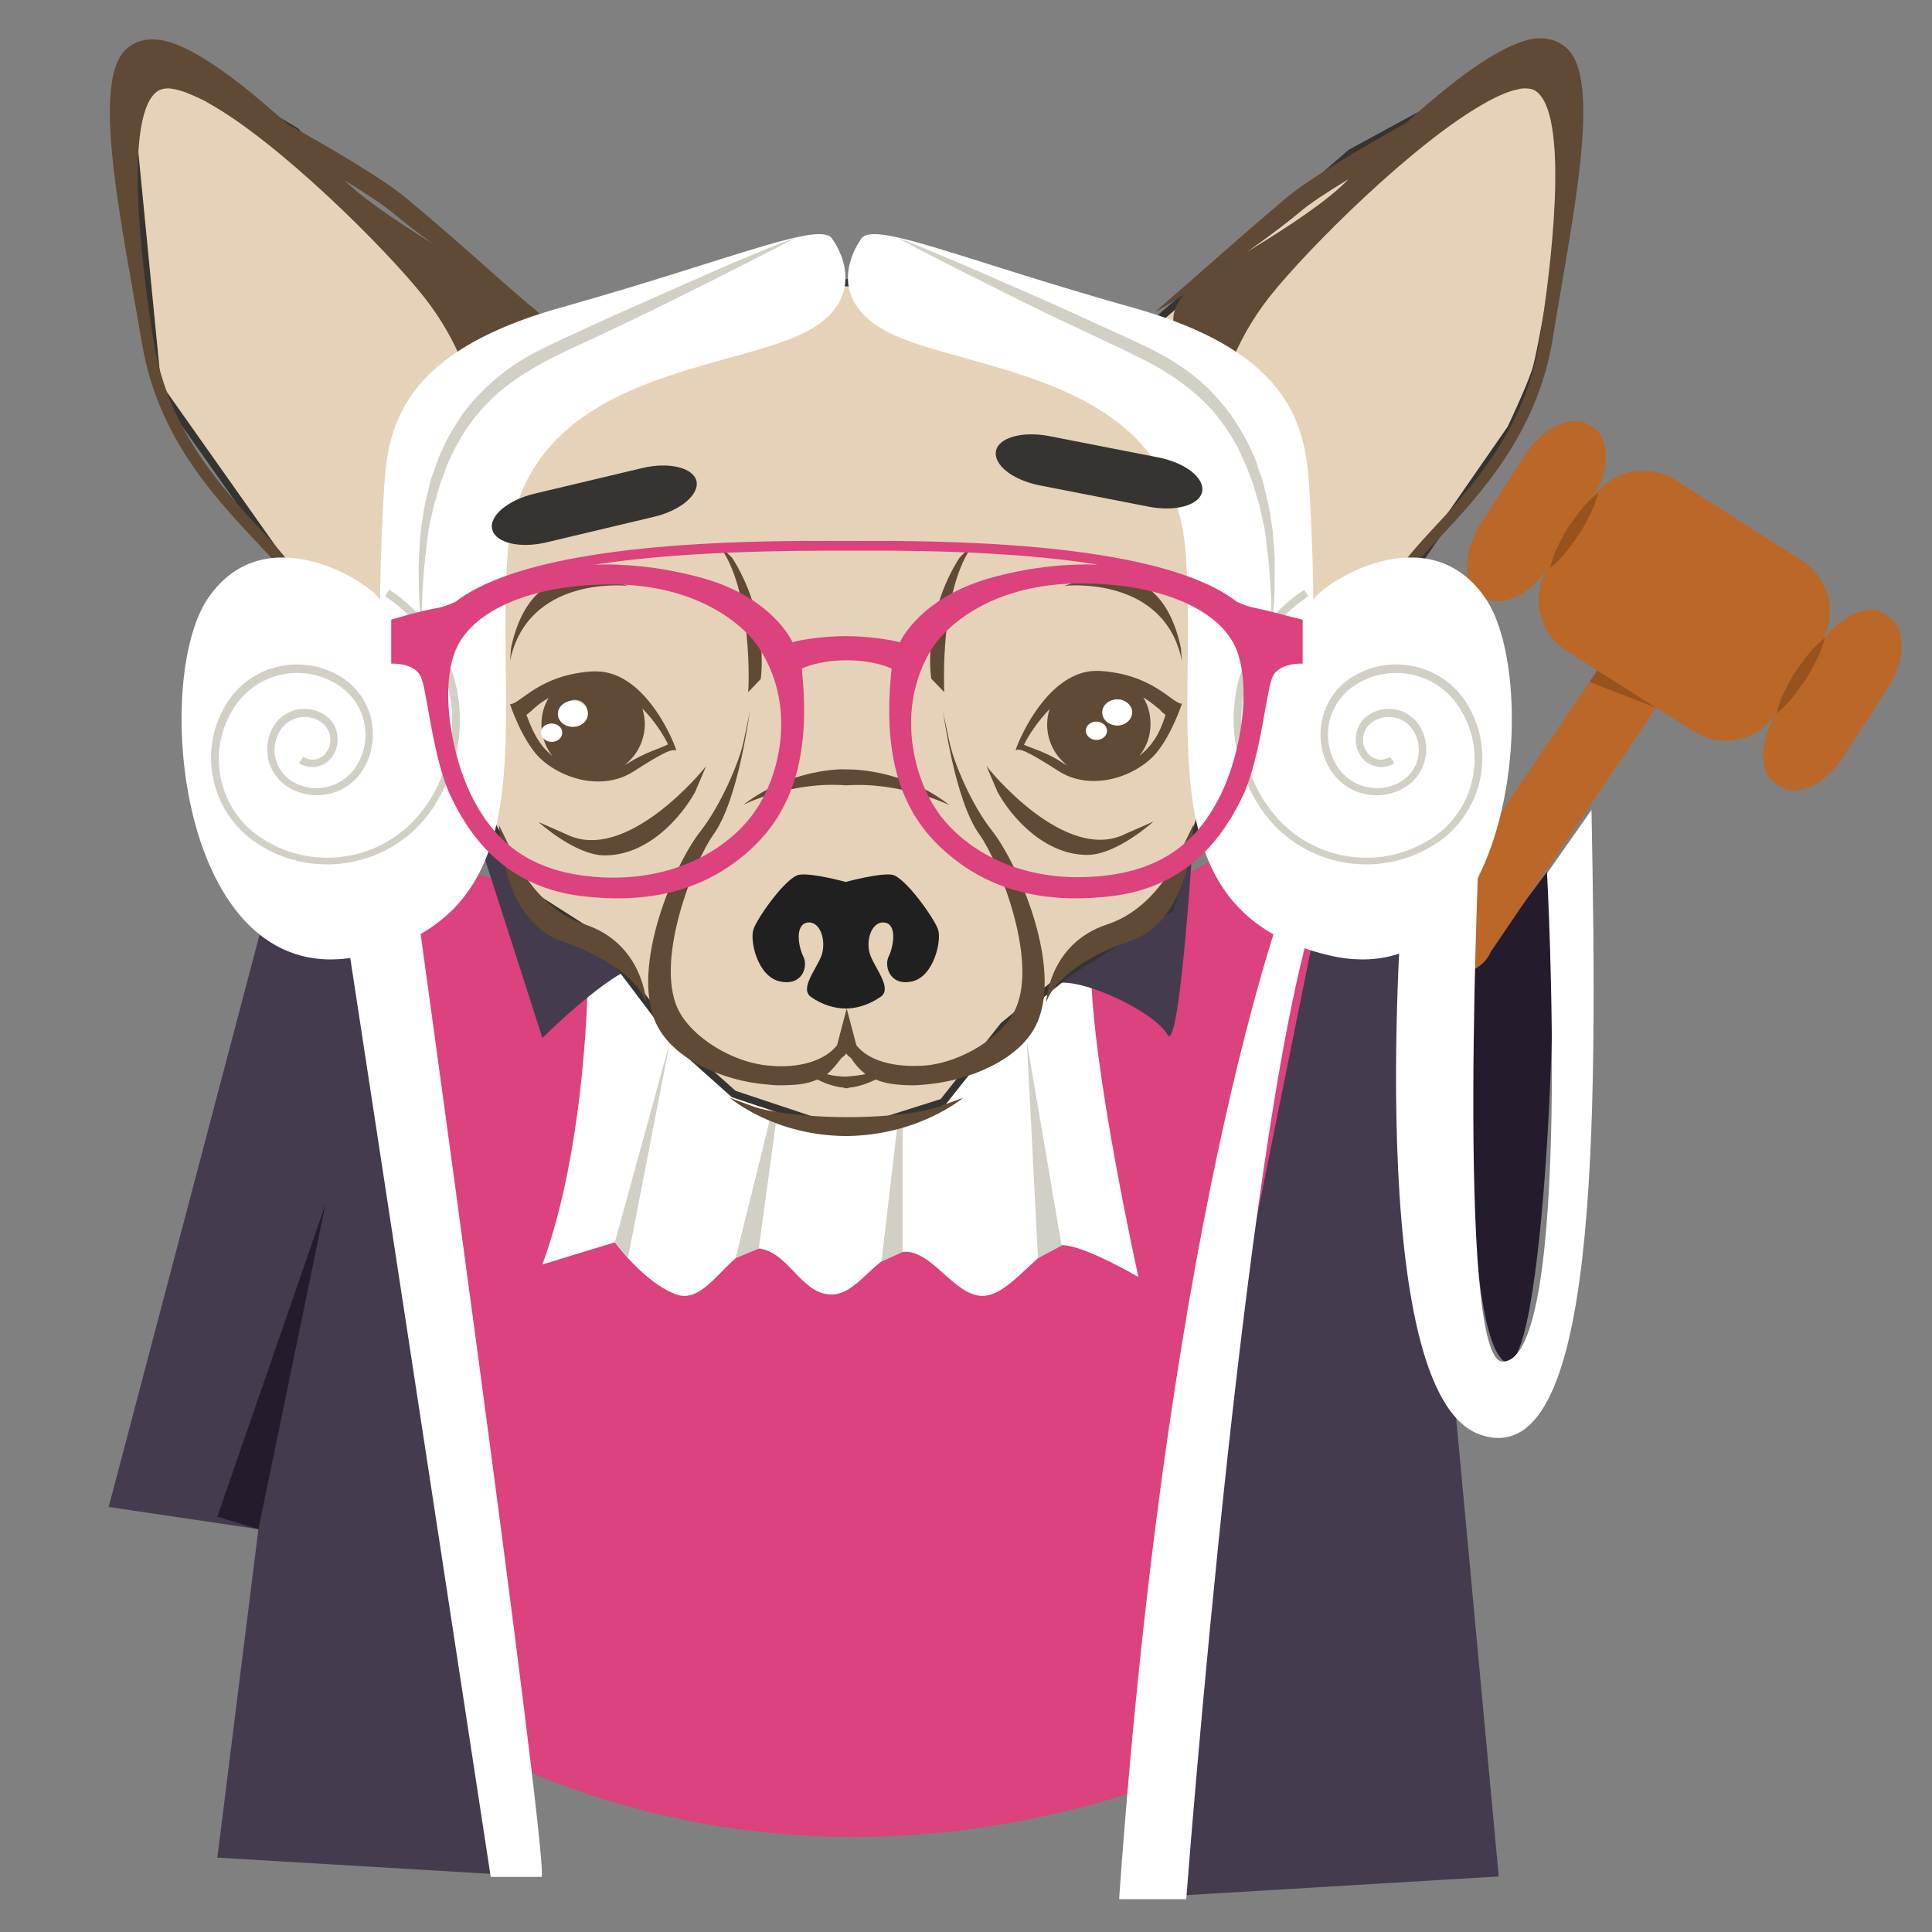 <svg id="Capa_1" xmlns="http://www.w3.org/2000/svg" viewBox="0 0 400 400"><rect x="0" y="0" width="400" height="400" fill="#808080" stroke="none"/><style>.st0{fill:#dc427d}.st1{fill:#453b4f}.st2{fill:#241b2d}.st3{fill:#fff}.st4{fill:#d2cfc5}.st8{fill:#604935}</style><path class="st0" d="M266.2 169.5s-55 33.3-93.2 38.9l-6.7-4.6s-58.7-21.9-88.8-28.5v173.2s84.9 71.6 207.2 0c0 0 5.9-88.1 5.6-103l-24.1-76z"/><path class="st1" d="M56.8 181.9L22.5 312l31 4.6-8.5 68 67.3 4-26.8-206.7s-14.2 11.1-28.7 0z"/><path class="st2" d="M53.5 316.6l13.9-67.3L45 314z"/><path class="st1" d="M273.9 184.2l17.2-2.3 19.2 206.6-78.6 4.7z"/><path class="st2" d="M320.3 180.5l-15.6 20.8s-2.5 71.1 6.3 80.2c8.9 9.2 12.6-91.9 9.3-101z"/><path class="st3" d="M121.7 202.5s-.2 34.2-9.4 59.3l15-4.6s6.1 8.4 12.7 10.8c6.6 2.4 11.2-10.2 17.2-9.5 5.9.7 8.6 9.1 14.5 9.5 5.9.4 9.3-8.2 15.2-8.8 5.9-.7 10.6 9.1 16.5 9.1s11.9-10.5 16.5-10.5 15.8 6.6 15.8 6.6-9.7-43.6-9.8-63.7l-3.4-6s-64.8 10.8-98-6.3l-2.8 14.1z"/><path class="st4" d="M130 260.5l8.7-44.8-11.4 41.5zm27.1-2l5.3-38.9-10.1 40.9zm29.8.7v-35.7l-4.4 37.7zm28 1.3l-2.3-44.8 7.2 42.2z"/><path class="st3" d="M85.5 181.9s27.4 197.4 26.7 206.7h-10.6l-31-202.8c.1-.1 11.9-2.4 14.9-3.9zm182.1 0s-25.4 62.8-35.9 211.3h13.9s13-171.2 28.3-209l-6.3-2.3z"/><path class="st1" d="M98.1 170.7l14.2 44.2s21.8-21.8 23.8-13.2c2 8.6 6.6 14.5 13.9 9.2 7.3-5.3 9.2 5.3 11.9 7.9 2.6 2.6 7.9-2 11.2-6.6 3.3-4.6 4.5 0 9.5 4.6s8.3 4 13.6-5.9c5.3-9.9 8.6 4 12.5 4.6 4 .7 4.6-10.6 9.9-11.9 5.3-1.3 20.5 5.9 23.1 10.6 2.6 4.6 5.5-43.6 5.5-43.6s-64 56-149.1.1z"/><path d="M381.7 156.6l9.2-14.3c3.7-5.8 3.7-12.4.1-14.7l-.8-.5c-3.6-2.3-9.6.5-13.3 6.2 3.7-5.8 2-13.5-3.8-17.2l-26.2-16.7c-5.8-3.7-13.5-2-17.2 3.8 3.7-5.8 3.7-12.4.1-14.7l-.8-.5c-3.6-2.3-9.6.5-13.3 6.2l-9.2 14.3c-3.7 5.8-3.7 12.4-.1 14.7l.8.5c3.6 2.3 9.6-.5 13.3-6.2-3.7 5.8-2 13.5 3.8 17.2l6.4 4.1-33.8 49.9.1.1c-.4.4-.8.8-1.1 1.3-2.2 3.4-1.3 7.9 2.1 10.1s7.9 1.3 10.1-2.1c.3-.4.5-.9.7-1.4h.1l34-50.2 7.7 4.9c5.8 3.7 13.5 2 17.2-3.8-3.7 5.8-3.7 12.4-.1 14.7l.8.5c3.5 2.4 9.5-.4 13.2-6.2z" fill="#bb6728"/><path d="M377.8 132.1s-.3 1.2-.9 2.8c-.7 1.6-1.7 3.7-3 5.7-1.3 1.9-2.7 3.8-3.9 5.1-1.2 1.3-2.2 2-2.2 2s.3-1.2.9-2.9c.7-1.6 1.7-3.7 3-5.7 1.3-1.9 2.7-3.8 4-5.1 1.1-1.2 2.1-1.9 2.1-1.9zM330.9 102s-.3 1.2-.9 2.8c-.7 1.6-1.7 3.7-3 5.7-1.3 1.9-2.7 3.8-3.9 5.1-1.2 1.3-2.2 2-2.2 2s.3-1.2.9-2.9c.7-1.6 1.7-3.7 3-5.7 1.3-1.9 2.7-3.8 4-5.1 1.1-1.2 2.1-1.9 2.1-1.9zm11.9 44.5l-12.1-7.7-1.6 2.4z" fill="#98521e"/><path d="M123.7 194l-13.8-8.8L99 165.6l-5.6-26.3-27-12.5-8.8-11.7-25-35.4-6.1-62.4 5.9-7.2 28.9 17.1 27.3 33.3 14 18.2 22.2-13.9 27.2-7.4 63.5 3.1 19.4 9.9 44.8-38.8 39.6-21.5 5.9 7.2-2.4 33.3s-3.6 22.3-4.9 26.2c-1.3 3.9-5.1 11.9-5.1 11.9l-18.1 26.1s-6.8 9.9-9.2 12.1c-2.4 2.2-27 12.5-27 12.5l-16.3 48.8-20.9 13.1-13.5 11-12.6 15.9-19.6 6.2-23.7-7.9-11.1-9.9-17.1-22.6z" fill="#e6d2b8" stroke="#363430" stroke-width="1.5" stroke-linecap="round" stroke-miterlimit="10"/><path class="st8" d="M92.1 111.8c1.3-5.1 2.9-11.4 7.3-20.2 7.1-14.1 31.5-27.3 31.8-27.4l4.5-2.5c-.8.5-23.6 6.7-33.8 18.1-1.3-5.1 16.1-6.7 9.6-15-3.1-3.9-31.1-18.4-40.2-27.5 4.2 2.6 7.9 5 10.2 6.9 8.9 7.5 27.1 19.4 30 20.6l-8.3-7.2s-10.1-9.1-19-16.5C79.3 37 68.5 30.7 59.4 25.6 49.9 17 40.4 9.8 33.9 8.4c-4-.8-6.5.5-7.9 1.9-7.2 6.9-.8 36 3.4 60.8 3.2 19.3 15 31.8 23.6 41 3.8 4 7 7.5 8.6 10.5 5.6 10.8 27.7 20.3 28.6 20.7.2.1.5.2.8.2.5 0 1.1-.2 1.5-.6.6-.6.8-1.5.4-2.2-3.1-6.8-5.6-15.5-3.5-19.7 1-3 1.8-5.9 2.7-9.2zm-5.2 25.4c-6.6-3.3-20-8.5-23.4-15.3-1.8-3.5-5.2-7.6-9.1-11.8-8.2-8.8-19.5-20.9-22.5-38.9-2.6-15.7-6.2-45.9.2-51.9.5-.5 1.3-1 2.7-1 .5 0 .9.1 1.5.2 1.9.4 3.9 1.3 6.3 2.5 0 0 .2.1.3.2 14.6 8 37 30.3 44.9 40.3 7.7 9.8 9.8 18.7 10.3 21.7-1.1 1.5-2 2.9-2.7 4.5-4.6 9.2-7.9 16.3-9.3 21.6-.8 3.3-1.5 5.9-2.6 8.2-2.6 5 1.2 13.8 3.4 19.7zm34.2 54.2c-10.7-3.5-15.3-15.3-15.3-15.4l-2.5-5.2c.2.8.3 19.8 13.3 24.2 10.3 3.5 15.6 8.6 16.9 11.9l.3.7c0-.1-.6-12.2-12.7-16.2zm33.8-48.1l2.6-2.7c.1-.7 1.7-13.1-5.9-25.1l-3-2.9c7.4 9.1 6.4 30.5 6.3 30.7zm-24.9-22l-2.5-.8c-.2 0-17.3-7.3-21.7 13.7l-.2 2.6c3.7-17.5 23.6-15.6 24.4-15.5zm-12.8 51.4l-5.7-2.5s7.6 6.9 13.7 6.9c9 0 15.8-7.9 18.7-13.1l2.3-5.4c-.4.6-16.5 20.4-29 14.1zm6.2-33.7h-.6c-11.1.6-15.1 6.8-17.2 6.8 0 0 2 6.2 5.3 10.2 2.5 3 7.6 5.8 12.9 5.8 2.5 0 5.1-.6 7.4-2.1 5.9-3.8 7.5-4.4 8.3-4.4.2 0 .3 0 .5.1.2-.1-5.8-16.4-16.6-16.4zm-4.4 5.9c1.5 0 2.7 1.2 2.7 2.7s-1.2 2.7-2.7 2.7c-1.5 0-2.7-1.2-2.7-2.7 0-1.5 1.2-2.7 2.7-2.7zm-6.5 9.8c-1.9-2.3-2.9-5.1-3.5-6.7.4-.3.8-.6 1.2-1 .8-.8 2-1.7 3.4-2.5-1 1.6-1.5 3.5-1.5 5.5 0 2.5.9 4.8 2.3 6.6-.7-.7-1.4-1.3-1.9-1.9zm17.7 3.2c-.3.2-.6.3-.9.5 2.5-1.9 4.2-5 4.2-8.5 0-1.1-.2-2.2-.5-3.2 2.5 2.5 4.4 5.5 5.3 7.4-1.4.8-4.6 1.6-8.1 3.8zm45 4.7c11.3-.8 21.4 4.1 21.4 4.1-9.9-7.7-20.8-7.4-21.4-7.4-.5-.1-11.4-.3-21.4 7.4 0-.1 10-5 21.4-4.1zM324.5 10.1c-1.4-1.3-3.9-2.8-7.9-1.9-6.5 1.5-16 8.6-25.4 17.2-9.1 5.1-20 11.5-24.8 15.5-8.9 7.5-19 16.5-19 16.5l-8.3 7.2c2.9-1.3 21-13.2 29.9-20.6 2.2-1.9 5.9-4.3 10.2-6.9-8.9 9.2-31.1 20.1-34.3 24.1-6.5 8.2 5.1 13.3 3.8 18.4-10.3-11.4-33-17.7-33.8-18.1l4.5 2.5c.2.2 24.7 13.3 31.8 27.4 4.4 8.8 6 15.1 7.3 20.2.8 3.4 1.6 6.3 2.9 8.9 2.2 4.2-.4 13-3.5 19.7-.3.8-.2 1.6.4 2.2.4.4.9.6 1.5.6.2 0 .5-.1.8-.2.9-.4 23.1-9.9 28.6-20.7 1.5-3 4.8-6.5 8.6-10.5 8.6-9.2 20.3-21.7 23.6-41 3.9-24.4 10.4-53.5 3.1-60.5zm-5.9 61.1c-3 18-14.3 30.1-22.5 38.9-3.9 4.2-7.3 8.3-9.1 11.8-3.5 6.8-16.8 12-23.4 15.3 2.2-5.9 6-14.8 3.5-19.7-1.2-2.3-1.8-4.9-2.6-8.2-1.4-5.2-4.7-12.3-9.3-21.6-.8-1.5-1.7-3-2.7-4.5.6-3 2.7-12 10.3-21.7 7.9-10 30.3-32.3 44.9-40.3.2-.1.3-.2.3-.2 2.3-1.2 4.5-2.2 6.3-2.5.5-.2 1.1-.2 1.5-.2 1.5 0 2.2.5 2.7 1 6.3 6 2.7 36.3.1 51.9zm-89.4 120.2c-12.1 4-12.6 16.1-12.6 16.1l.3-.7c1.3-3.2 6.5-8.4 16.9-11.9 13-4.3 13.2-23.4 13.3-24.2l-2.5 5.2c-.1.2-4.7 12-15.4 15.5z"/><path class="st8" d="M196.5 153.3l-1.3-6.2c.2.7 2.4 18.5 7.6 25.7 4 5.6 12.1 25.7 7.5 36-2.7 6-11.5 11.2-18.7 11.8-6.5.5-11.8-1-14.3-4.2l-2-7.6-2 7.6c-2.5 3.2-7.9 4.9-14.3 4.2-7.2-.6-15.9-5.8-18.7-11.8-4.7-10.3 3.4-30.4 7.4-36 5.2-7.2 7.4-25 7.6-25.7l-1.3 6.2c-.9 4.5-4.9 13.6-8.9 18.7-5.5 6.9-14.6 28.1-9.3 39.8 3.5 7.7 14.3 12 22.7 12.7 1 .1 1.9.2 2.9.2 3.5 0 5.9-.3 7.8-1.2 1.2.6 3.3 1.5 5.6 1.7v.1h.9v-.1c2.3-.2 4.4-1.1 5.6-1.7 1.9.8 4.3 1.2 7.8 1.2.9 0 1.9-.1 2.9-.2 8.5-.8 19.3-5 22.7-12.7 5.3-11.7-3.9-32.9-9.3-39.8-4.1-5.1-8-14.1-8.9-18.7zm-21.3 69.6c-1.4 0-2.9-.2-4-.5 1-.8 1.9-1.9 2.9-3.2.2-.3 1.1-.8 1.1-1.2 0 .4.8.8 1.1 1.2.9 1.4 1.9 2.4 2.9 3.2-1.1.2-2.6.4-4 .5z"/><path d="M180.2 197.8c-1.1-2.9.2-7.1 2.9-6.8 2.7.3 1.9 5 .9 7s.2 6.2 4.8 5.2 6.2-8.6 5.4-10.8c-.8-2.3-6.8-10.8-9.5-11.3-2.7-.4-9.6 1.5-9.6 1.5s-6.9-1.9-9.6-1.5c-2.7.4-8.7 8.9-9.5 11.3-.8 2.3.8 9.8 5.5 10.8 4.6 1 5.9-3.1 4.8-5.2-1-2-1.8-6.6.9-7 2.7-.3 3.9 3.8 2.9 6.8-1.1 2.9-4.6 6.9-2.2 8.6s5 2.4 7.2 2.4 4.7-.7 7.2-2.4-1-5.7-2.1-8.6z" fill="#202020"/><path class="st8" d="M194.4 229.1c-.1.1-6.1 2.2-19.2 2.2-13.1-.1-19.1-2.1-19.2-2.2l-4.9-1.8c.4.3 9.2 7.7 23.7 7.9h.9c14.5-.3 23.3-7.6 23.7-7.9l-5 1.8zm1.1-85.8c0-.2-1.1-21.6 6.2-30.8l-3 2.9c-7.7 12-6 24.4-5.9 25.1l2.7 2.8zm49.2-6.5l-.2-2.6c-4.4-21-21.4-13.8-21.7-13.7l-2.5.8c.9-.1 20.8-2 24.4 15.5zM225.1 177c6.1 0 13.7-6.9 13.7-6.9l-5.7 2.5c-12.5 6.4-28.6-13.5-28.9-14.1l2.3 5.4c2.8 5.2 9.7 13.1 18.6 13.1zm-14.8-21.7c.2 0 .3-.1.5-.1.8 0 2.4.6 8.3 4.4 2.3 1.5 4.9 2.1 7.4 2.1 5.2 0 10.3-2.7 12.9-5.8 3.3-4 5.3-10.2 5.3-10.2-2 0-6-6.2-17.2-6.8h-.6c-10.7.1-16.8 16.4-16.6 16.4zm21.1-5.1c-1.5 0-2.7-1.2-2.7-2.7 0-1.5 1.2-2.7 2.7-2.7 1.5 0 2.7 1.2 2.7 2.7 0 1.6-1.2 2.7-2.7 2.7zm-19.4 4c.9-1.9 2.9-4.9 5.3-7.4-.3 1-.5 2-.5 3.2 0 3.5 1.7 6.6 4.2 8.5-.3-.2-.6-.3-.9-.5-3.4-2.3-6.6-3.1-8.1-3.8zm29.3-6.2c-.5 1.7-1.5 4.5-3.5 6.7-.5.6-1.2 1.2-1.9 1.8 1.5-1.9 2.3-4.1 2.3-6.6 0-2-.5-3.9-1.5-5.5 1.4.8 2.5 1.8 3.4 2.5.4.5.8.8 1.2 1.1z"/><path class="st3" d="M306.4 170.6l-15.9 13.1s-8.6 104.7 15.9 113.3c24.4 8.6 24.4-62.7 23.1-129.3l-9.2 13.1s5.5 101.1-9.2 101.1c-9.9-.1-4.7-111.3-4.7-111.3zm-134-121s9.9 13.2-8.6 20.5c-18.5 7.3-56.1 9.1-58.7 44.5-2.6 35.4 8.6 74.2-29.7 83.2s-44.2-56.8-32.3-74c11.9-17.3 33.7-3 35.6.4 0 0 0-8.5.7-21s1.3-29.7 37-39.6c35.5-10 53.9-18.2 56-14z"/><path class="st4" d="M165 49.1s-1.7.9-4.8 2.5c-3 1.5-7.4 3.8-12.6 6.4-5.3 2.6-11.3 5.7-17.9 8.8-3.3 1.6-6.7 3.2-10.2 4.8-3.5 1.6-7 3.3-10.2 5.3-3.3 2-6.3 4.3-8.8 7-2.6 2.7-4.6 5.7-6.3 8.9-.8 1.6-1.6 3.2-2.1 4.8l-.9 2.4c-.2.8-.5 1.6-.7 2.4-.2.8-.5 1.6-.7 2.3-.2.8-.3 1.6-.5 2.3-.3 1.5-.7 3-.8 4.4-.3 2.9-.7 5.5-.8 7.9-.2 2.4-.3 4.4-.3 6.1 0 3.4-.1 5.4-.1 5.4s-.2-1.9-.4-5.4c-.2-1.7-.2-3.8-.2-6.2-.1-2.4.1-5.1.3-8 .1-1.5.4-3 .6-4.6.1-.8.3-1.6.4-2.4l.6-2.4c.2-.8.4-1.7.6-2.5.3-.8.6-1.7.9-2.5.5-1.7 1.3-3.4 2.1-5.1 1.7-3.3 3.8-6.7 6.5-9.5 2.7-2.9 5.8-5.5 9.2-7.6 3.4-2.1 7.1-3.7 10.5-5.3 3.5-1.6 6.9-3.2 10.3-4.7 6.7-3 12.9-5.7 18.3-8.1 5.4-2.4 9.9-4.2 13-5.5 3.2-1.2 5-1.9 5-1.9z"/><path class="st3" d="M178.2 49.6s-9.9 13.2 8.6 20.5c18.5 7.3 56.1 9.1 58.7 44.5 2.6 35.4-8.6 74.2 29.7 83.2s44.2-56.8 32.3-74c-11.9-17.3-33.7-3-35.6.4 0 0 0-8.5-.7-21s-1.3-29.7-37-39.6c-35.5-10-53.9-18.2-56-14z"/><path class="st4" d="M185.6 49.1s1.8.7 5 2c3.1 1.3 7.7 3.2 13 5.5 5.3 2.4 11.6 5 18.3 8.1 3.3 1.5 6.8 3.1 10.3 4.7 3.5 1.6 7.1 3.2 10.5 5.3 3.4 2.1 6.6 4.6 9.2 7.6 2.7 2.9 4.8 6.2 6.5 9.5.8 1.7 1.6 3.3 2.1 5.1.3.8.6 1.7.9 2.5.2.8.4 1.7.6 2.5l.6 2.4c.1.8.3 1.6.4 2.4.2 1.6.6 3.1.6 4.6.3 2.9.4 5.6.3 8 0 2.4 0 4.5-.2 6.2-.3 3.4-.4 5.4-.4 5.4s0-1.9-.1-5.4c0-1.7-.1-3.8-.3-6.1-.1-2.4-.5-5-.8-7.9-.1-1.4-.5-2.9-.8-4.4-.2-.8-.3-1.5-.5-2.3-.2-.8-.5-1.6-.7-2.3-.2-.8-.5-1.6-.7-2.4l-.9-2.4c-.6-1.6-1.4-3.2-2.1-4.8-1.7-3.1-3.7-6.2-6.3-8.9-2.6-2.7-5.6-5-8.8-7-3.2-2-6.7-3.6-10.2-5.3-3.5-1.6-6.9-3.3-10.2-4.8-6.6-3.1-12.7-6.2-17.9-8.8-5.3-2.6-9.6-4.9-12.6-6.4-3.1-1.7-4.8-2.6-4.8-2.6zM90.5 165.9c-.3.4-.5.9-.8 1.3-8 12.1-24.4 15.4-36.5 7.4-9.5-6.3-12.3-18.9-6.5-28.6.2-.3.3-.5.5-.8 2.5-3.8 6.4-6.4 10.9-7.3 4.5-.9 9.1 0 12.9 2.5 6.2 4.1 8 12.4 4.3 18.7-.1.2-.2.4-.3.5-3.4 5.2-10.4 6.6-15.6 3.2-2-1.3-3.4-3.4-3.9-5.8s0-4.9 1.3-6.9c2.3-3.4 6.9-4.4 10.4-2.1 1.4.9 2.3 2.3 2.6 3.9.3 1.6 0 3.2-.9 4.6-.7 1.1-1.9 1.9-3.2 2.2-1.3.3-2.7 0-3.8-.7l.9-1.3c.8.5 1.7.7 2.6.5.9-.2 1.7-.7 2.2-1.5.8-1.1.9-2.2.7-3.4-.2-1.2-.9-2.2-2-2.9-2.7-1.8-6.4-1-8.2 1.7-1.1 1.7-1.5 3.7-1.1 5.7.4 2 1.6 3.7 3.2 4.8 4.4 2.9 10.4 1.7 13.4-2.7 3.8-5.7 2.2-13.3-3.5-17-7.1-4.7-16.8-2.8-21.5 4.4-.2.2-.3.5-.5.8-5.4 8.9-2.8 20.6 6 26.4 11.4 7.5 26.7 4.4 34.3-7 .3-.4.5-.8.8-1.2 8.5-14.2 4.4-32.7-9.5-41.9l.9-1.3c7.3 4.8 12.3 12.2 14 20.7 1.6 7.9.1 16.1-4.1 23.1z"/><path class="st4" d="M260.1 165.9c.3.4.5.9.8 1.3 8 12.1 24.4 15.4 36.5 7.4 9.5-6.3 12.3-18.9 6.5-28.6-.2-.3-.3-.5-.5-.8-2.5-3.8-6.4-6.4-10.9-7.3-4.5-.9-9.1 0-12.9 2.5-6.2 4.1-8 12.4-4.3 18.7.1.2.2.4.3.5 3.4 5.2 10.4 6.6 15.6 3.2 2-1.3 3.4-3.4 3.9-5.8s0-4.9-1.3-6.9c-2.3-3.4-6.9-4.4-10.4-2.1-1.4.9-2.3 2.3-2.6 3.9-.3 1.6 0 3.2.9 4.6.7 1.1 1.9 1.9 3.2 2.2 1.3.3 2.7 0 3.8-.7l-.9-1.3c-.8.5-1.7.7-2.6.5-.9-.2-1.7-.7-2.2-1.5-.8-1.1-.9-2.2-.7-3.4.2-1.2.9-2.2 2-2.9 2.7-1.8 6.4-1 8.2 1.7 1.1 1.7 1.5 3.7 1.1 5.7-.4 2-1.6 3.7-3.2 4.8-4.4 2.9-10.4 1.7-13.4-2.7-3.8-5.7-2.2-13.3 3.5-17 7.1-4.7 16.8-2.8 21.5 4.4.2.2.3.5.5.8 5.4 8.9 2.8 20.6-6 26.4-11.4 7.5-26.7 4.4-34.3-7-.3-.4-.5-.8-.8-1.2-8.5-14.2-4.4-32.7 9.5-41.9l-.9-1.3c-7.3 4.8-12.3 12.2-14 20.7-1.5 7.9-.1 16.1 4.1 23.1z"/><path class="st0" d="M260 125.9c-1.2-.2-2.6-.7-3.9-1.3-11.1-8.6-37.5-12.9-78.7-12.6H173c-41.1-.3-67.6 4-78.7 12.6-1.4.6-2.6 1.1-3.9 1.3-3.9.7-9.4 2.4-9.4 2.4v9.1s5-.3 6.2 2.9c1.3 3.2 2.4 16.5 6 24.3 4.9 10.5 12.9 19.1 27 20.9 15.5 1.9 26.9-1.8 35.7-10.1 10.7-10.1 11.4-24.5 10.1-37 0 0 3.5-1.7 9.3-1.7 5.8 0 9.3 1.7 9.3 1.7-1.3 12.4-.7 26.9 10.1 37 8.8 8.3 20.2 12 35.7 10.1 14.1-1.8 22-10.3 27-20.9 3.6-7.9 4.7-21.1 6-24.3 1.3-3.2 6.3-2.9 6.3-2.9v-9.1c-.3 0-5.9-1.6-9.7-2.4zm-103 41c-4.6 7.5-15.3 15.1-31 14.8-15.6-.4-23.2-7.1-27.9-16-5-9.5-7.1-24.2-3.5-31.7 3.6-7.6 15.4-13.1 32.4-13 17 .1 26.9 8 30.3 13.4 7.1 11 4.7 24.5-.3 32.5zm18.1-35.2c-4.5 0-9.8.8-11 1.3 0 0-4.2-9.8-20.1-13.7-7.8-2-14.8-2.6-20.9-2.4 12.9-2 29.6-2.9 49.9-2.9h4.4c20.3-.1 37 .8 49.9 2.9-6.2-.2-13.2.4-20.9 2.4-15.9 4-20.1 13.7-20.1 13.7-1.4-.5-6.6-1.3-11.2-1.3zm77.1 33.9c-4.8 9-12.3 15.6-27.9 16-15.6.4-26.4-7.2-31-14.8-4.9-8.1-7.3-21.5-.3-32.6 3.5-5.4 13.3-13.3 30.3-13.4 17-.1 28.8 5.4 32.4 13 3.5 7.6 1.5 22.3-3.5 31.8z"/><ellipse class="st3" cx="231.3" cy="147.5" rx="3.1" ry="2.7"/><path class="st3" d="M229.2 151.3c0 1.1-1 1.9-2.2 1.9-1.2 0-2.2-.9-2.2-1.9 0-1.1 1-1.9 2.2-1.9 1.2 0 2.2.9 2.2 1.9z"/><ellipse class="st3" cx="118.6" cy="147.8" rx="3.1" ry="2.7"/><path class="st3" d="M116.4 151.7c0 1.1-1 1.9-2.2 1.9-1.2 0-2.2-.9-2.2-1.9 0-1.1 1-1.9 2.2-1.9 1.2 0 2.2.8 2.2 1.9z"/><path d="M135.4 107l-22.3 5.3c-5.5 1.3-10.5.1-11.2-2.7-.7-2.8 3.3-6.1 8.8-7.4l22.3-5.3c5.5-1.3 10.5-.1 11.2 2.7.6 2.8-3.3 6.1-8.8 7.4zm102.4-2.1l-22.5-4.4c-5.6-1.1-9.6-4.2-9.1-7.1.5-2.8 5.5-4.2 11.1-3.1l22.5 4.4c5.6 1.1 9.6 4.2 9.1 7.1-.6 2.8-5.5 4.2-11.1 3.1z" fill="#363430"/></svg>